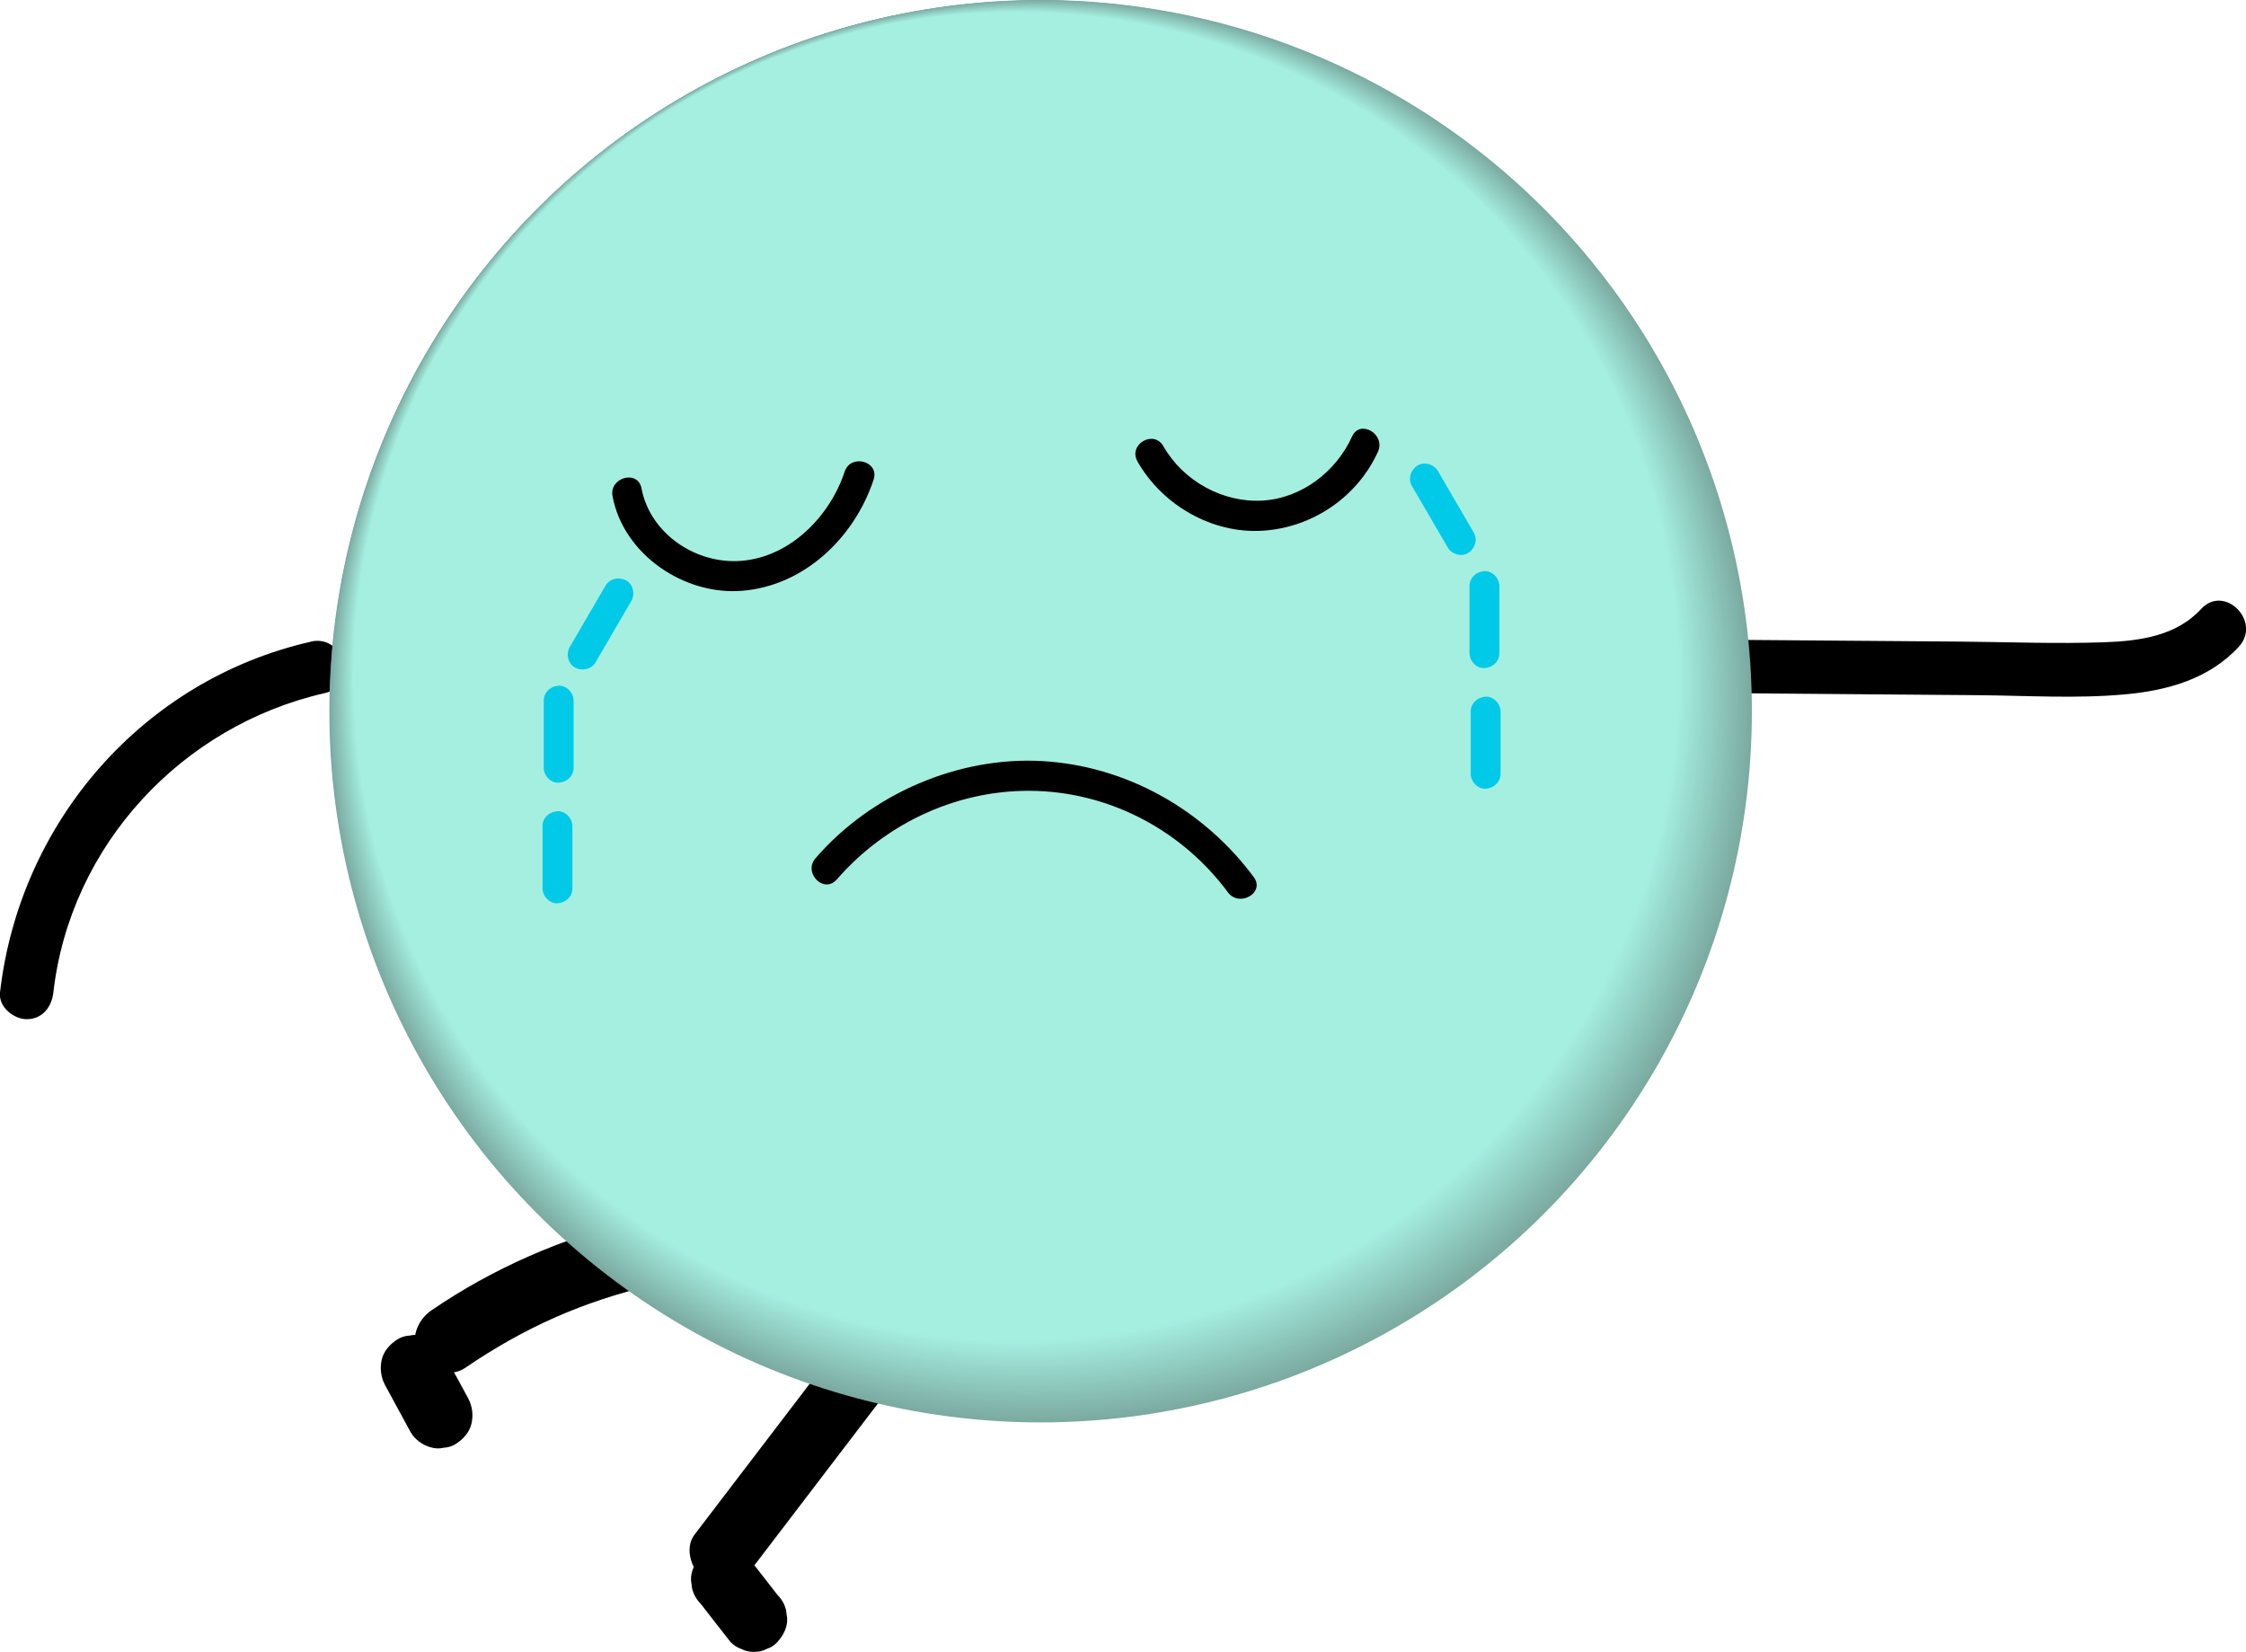 <?xml version="1.0" encoding="UTF-8"?>
<svg id="Layer_2" data-name="Layer 2" xmlns="http://www.w3.org/2000/svg" viewBox="0 0 168.37 123.83">
  <defs>
    <style>
      .cls-1 {
        fill: #00cae7;
      }

      .cls-2 {
        fill: #90cdc2;
      }

      .cls-3 {
        fill: #90ccc0;
      }

      .cls-4 {
        fill: #7fb1a7;
      }

      .cls-5 {
        fill: #80b2a8;
      }

      .cls-6 {
        fill: #7eb0a6;
      }

      .cls-7 {
        fill: #7eafa5;
      }

      .cls-8 {
        fill: #95d5c9;
      }

      .cls-9 {
        fill: #98dacd;
      }

      .cls-10 {
        fill: #7dada4;
      }

      .cls-11 {
        fill: #97d8cc;
      }

      .cls-12 {
        fill: #97d7cb;
      }

      .cls-13 {
        fill: #96d6ca;
      }

      .cls-14 {
        fill: #7caca3;
      }

      .cls-15 {
        fill: #7caba2;
      }

      .cls-16 {
        fill: #8ac3b8;
      }

      .cls-17 {
        fill: #91cec3;
      }

      .cls-18 {
        fill: #9ee4d7;
      }

      .cls-19 {
        fill: #9fe5d8;
      }

      .cls-20 {
        fill: #9fe6d9;
      }

      .cls-21 {
        fill: #a0e7da;
      }

      .cls-22 {
        fill: #9de3d5;
      }

      .cls-23 {
        fill: #83b8ae;
      }

      .cls-24 {
        fill: #84b9af;
      }

      .cls-25 {
        fill: #89c1b6;
      }

      .cls-26 {
        fill: #89c2b7;
      }

      .cls-27 {
        fill: #9ce0d3;
      }

      .cls-28 {
        fill: #9de1d4;
      }

      .cls-29 {
        fill: #9bdfd2;
      }

      .cls-30 {
        fill: #9bded1;
      }

      .cls-31 {
        fill: #8ecabe;
      }

      .cls-32 {
        fill: #8ec9bd;
      }

      .cls-33 {
        fill: #8fcbbf;
      }

      .cls-34 {
        fill: #8cc6bb;
      }

      .cls-35 {
        fill: #8cc5ba;
      }

      .cls-36 {
        fill: #8dc7bc;
      }

      .cls-37 {
        fill: #8bc4b9;
      }

      .cls-38 {
        fill: #92d0c5;
      }

      .cls-39 {
        fill: #92cfc4;
      }

      .cls-40 {
        fill: #a3ecde;
      }

      .cls-41 {
        fill: #a5efe1;
      }

      .cls-42 {
        fill: #a4eddf;
      }

      .cls-43 {
        fill: #a4eee0;
      }

      .cls-44 {
        fill: #a2eadd;
      }

      .cls-45 {
        fill: #a2e9dc;
      }

      .cls-46 {
        fill: #93d2c6;
      }

      .cls-47 {
        fill: #81b3a9;
      }

      .cls-48 {
        fill: #81b4aa;
      }

      .cls-49 {
        fill: #9addd0;
      }

      .cls-50 {
        fill: #94d3c7;
      }

      .cls-51 {
        fill: #a1e8db;
      }

      .cls-52 {
        fill: #94d4c8;
      }

      .cls-53 {
        fill: #86bcb2;
      }

      .cls-54 {
        fill: #99dccf;
      }

      .cls-55 {
        fill: #99dbce;
      }

      .cls-56 {
        fill: #88bfb5;
      }

      .cls-57 {
        fill: #87beb4;
      }

      .cls-58 {
        fill: #87bdb3;
      }

      .cls-59 {
        fill: #85bab0;
      }

      .cls-60 {
        fill: #85bbb1;
      }

      .cls-61 {
        fill: #83b6ad;
      }

      .cls-62 {
        fill: #82b5ab;
      }

      .cls-63 {
        fill: #7baaa1;
      }
    </style>
  </defs>
  <g id="Layer_12" data-name="Layer 12">
    <path d="M47.61,91.51c-5.44,1.29-10.66,3.58-15.27,6.73-1.08,.74-1.66,2.23-.9,3.42,.69,1.07,2.27,1.68,3.42,.9,4.5-3.07,8.85-4.98,14.08-6.22,1.27-.3,2.15-1.82,1.75-3.08-.43-1.33-1.71-2.07-3.08-1.75h0Z"/>
    <path d="M63.89,99.56c-3.94,5.17-7.89,10.33-11.83,15.5-.8,1.04-.2,2.84,.9,3.42,1.32,.7,2.57,.22,3.42-.9,3.94-5.17,7.89-10.33,11.83-15.5,.8-1.04,.2-2.84-.9-3.42-1.32-.7-2.57-.22-3.42,.9h0Z"/>
    <path d="M123.72,51.92c8.2,.07,16.41,.13,24.61,.2,3.63,.03,7.32,.27,10.94-.06,3.18-.28,6.33-1.15,8.56-3.57,1.74-1.89-1.08-4.73-2.83-2.83-1.85,2.02-4.62,2.4-7.23,2.49-3.64,.13-7.29-.02-10.93-.05-7.71-.06-15.41-.12-23.12-.18-2.57-.02-2.58,3.98,0,4h0Z"/>
    <path d="M28.87,103.85c.63,1.17,1.27,2.34,1.9,3.5,.29,.54,.91,.99,1.49,1.15,.33,.1,.66,.12,1,.04,.33-.02,.64-.11,.93-.3,.53-.34,1-.86,1.15-1.49s.08-1.32-.25-1.93c-.63-1.17-1.27-2.34-1.9-3.5-.29-.54-.91-.99-1.49-1.15-.33-.1-.66-.12-1-.04-.33,.02-.64,.11-.93,.3-.53,.34-1,.86-1.15,1.49s-.08,1.32,.25,1.93h0Z"/>
    <path d="M52.53,120.24c.74,.95,1.48,1.91,2.23,2.86,.23,.24,.49,.42,.8,.52,.3,.16,.62,.23,.96,.22,.34,.01,.67-.06,.96-.22,.31-.1,.58-.27,.8-.52,.44-.48,.76-1.1,.73-1.77l-.09-.66c-.12-.42-.33-.79-.64-1.1-.74-.95-1.48-1.91-2.23-2.86-.23-.24-.49-.42-.8-.52-.3-.16-.62-.23-.96-.22-.34-.01-.67,.06-.96,.22-.31,.1-.58,.27-.8,.52-.44,.48-.76,1.1-.73,1.77l.09,.66c.12,.42,.33,.79,.64,1.1h0Z"/>
    <path d="M23.3,48.11C10.69,50.98,1.47,61.65,0,74.41c-.12,1.07,1.01,2,2,2,1.18,0,1.88-.92,2-2,1.26-11.03,9.62-20.01,20.36-22.45,2.51-.57,1.45-4.43-1.06-3.86h0Z"/>
    <g>
      <circle class="cls-63" cx="78.01" cy="53.32" r="53.32"/>
      <circle class="cls-15" cx="77.98" cy="53.28" r="53.26"/>
      <ellipse class="cls-14" cx="77.95" cy="53.24" rx="53.2" ry="53.21"/>
      <ellipse class="cls-10" cx="77.92" cy="53.19" rx="53.14" ry="53.15"/>
      <ellipse class="cls-7" cx="77.89" cy="53.15" rx="53.08" ry="53.09"/>
      <ellipse class="cls-6" cx="77.86" cy="53.11" rx="53.02" ry="53.03"/>
      <ellipse class="cls-4" cx="77.83" cy="53.07" rx="52.96" ry="52.98"/>
      <ellipse class="cls-5" cx="77.79" cy="53.02" rx="52.9" ry="52.92"/>
      <ellipse class="cls-47" cx="77.76" cy="52.98" rx="52.84" ry="52.86"/>
      <ellipse class="cls-48" cx="77.73" cy="52.94" rx="52.78" ry="52.8"/>
      <ellipse class="cls-62" cx="77.7" cy="52.89" rx="52.72" ry="52.74"/>
      <ellipse class="cls-61" cx="77.67" cy="52.85" rx="52.66" ry="52.69"/>
      <ellipse class="cls-23" cx="77.64" cy="52.81" rx="52.6" ry="52.63"/>
      <ellipse class="cls-24" cx="77.61" cy="52.77" rx="52.54" ry="52.57"/>
      <ellipse class="cls-59" cx="77.58" cy="52.72" rx="52.48" ry="52.51"/>
      <ellipse class="cls-60" cx="77.55" cy="52.68" rx="52.42" ry="52.46"/>
      <ellipse class="cls-53" cx="77.52" cy="52.64" rx="52.36" ry="52.4"/>
      <ellipse class="cls-58" cx="77.49" cy="52.59" rx="52.3" ry="52.34"/>
      <ellipse class="cls-57" cx="77.46" cy="52.55" rx="52.24" ry="52.28"/>
      <ellipse class="cls-56" cx="77.43" cy="52.51" rx="52.18" ry="52.22"/>
      <ellipse class="cls-25" cx="77.4" cy="52.47" rx="52.11" ry="52.17"/>
      <ellipse class="cls-26" cx="77.37" cy="52.42" rx="52.05" ry="52.11"/>
      <ellipse class="cls-16" cx="77.34" cy="52.38" rx="51.99" ry="52.05"/>
      <ellipse class="cls-37" cx="77.31" cy="52.34" rx="51.93" ry="51.99"/>
      <ellipse class="cls-35" cx="77.28" cy="52.29" rx="51.87" ry="51.93"/>
      <ellipse class="cls-34" cx="77.25" cy="52.25" rx="51.81" ry="51.88"/>
      <ellipse class="cls-36" cx="77.22" cy="52.21" rx="51.75" ry="51.82"/>
      <ellipse class="cls-32" cx="77.19" cy="52.17" rx="51.69" ry="51.76"/>
      <ellipse class="cls-31" cx="77.16" cy="52.12" rx="51.63" ry="51.7"/>
      <ellipse class="cls-33" cx="77.13" cy="52.08" rx="51.57" ry="51.65"/>
      <ellipse class="cls-3" cx="77.1" cy="52.04" rx="51.51" ry="51.59"/>
      <ellipse class="cls-2" cx="77.07" cy="51.99" rx="51.45" ry="51.53"/>
      <ellipse class="cls-17" cx="77.04" cy="51.95" rx="51.39" ry="51.47"/>
      <ellipse class="cls-39" cx="77.01" cy="51.91" rx="51.33" ry="51.41"/>
      <ellipse class="cls-38" cx="76.98" cy="51.86" rx="51.27" ry="51.36"/>
      <ellipse class="cls-46" cx="76.95" cy="51.82" rx="51.21" ry="51.3"/>
      <ellipse class="cls-50" cx="76.92" cy="51.78" rx="51.15" ry="51.24"/>
      <ellipse class="cls-52" cx="76.89" cy="51.74" rx="51.09" ry="51.18"/>
      <ellipse class="cls-8" cx="76.86" cy="51.69" rx="51.03" ry="51.12"/>
      <ellipse class="cls-13" cx="76.83" cy="51.65" rx="50.97" ry="51.07"/>
      <ellipse class="cls-12" cx="76.8" cy="51.61" rx="50.91" ry="51.01"/>
      <ellipse class="cls-11" cx="76.77" cy="51.56" rx="50.85" ry="50.95"/>
      <ellipse class="cls-9" cx="76.74" cy="51.52" rx="50.78" ry="50.89"/>
      <ellipse class="cls-55" cx="76.71" cy="51.48" rx="50.72" ry="50.84"/>
      <ellipse class="cls-54" cx="76.68" cy="51.44" rx="50.66" ry="50.78"/>
      <ellipse class="cls-49" cx="76.65" cy="51.39" rx="50.6" ry="50.72"/>
      <ellipse class="cls-30" cx="76.62" cy="51.35" rx="50.54" ry="50.66"/>
      <ellipse class="cls-29" cx="76.59" cy="51.31" rx="50.48" ry="50.6"/>
      <ellipse class="cls-27" cx="76.56" cy="51.26" rx="50.42" ry="50.55"/>
      <ellipse class="cls-28" cx="76.53" cy="51.22" rx="50.36" ry="50.49"/>
      <ellipse class="cls-22" cx="76.5" cy="51.18" rx="50.3" ry="50.43"/>
      <ellipse class="cls-18" cx="76.47" cy="51.14" rx="50.24" ry="50.37"/>
      <ellipse class="cls-19" cx="76.44" cy="51.09" rx="50.18" ry="50.31"/>
      <ellipse class="cls-20" cx="76.41" cy="51.05" rx="50.12" ry="50.26"/>
      <ellipse class="cls-21" cx="76.37" cy="51.01" rx="50.06" ry="50.2"/>
      <ellipse class="cls-51" cx="76.34" cy="50.96" rx="50" ry="50.14"/>
      <ellipse class="cls-45" cx="76.31" cy="50.92" rx="49.94" ry="50.08"/>
      <ellipse class="cls-44" cx="76.28" cy="50.88" rx="49.88" ry="50.03"/>
      <ellipse class="cls-40" cx="76.25" cy="50.84" rx="49.82" ry="49.97"/>
      <ellipse class="cls-42" cx="76.22" cy="50.79" rx="49.76" ry="49.91"/>
      <ellipse class="cls-43" cx="76.19" cy="50.75" rx="49.7" ry="49.85"/>
      <ellipse class="cls-41" cx="76.16" cy="50.71" rx="49.64" ry="49.79"/>
    </g>
    <path d="M45.92,37.21c.82,4.37,5.39,7.45,9.74,7.08,4.67-.39,8.4-4.01,9.83-8.33,.46-1.38-1.72-1.97-2.17-.6-1.1,3.33-4.04,6.35-7.66,6.68-3.42,.32-6.92-1.99-7.57-5.43-.27-1.42-2.44-.82-2.17,.6h0Z"/>
    <path d="M85.27,34.6c1.86,3.26,5.58,5.42,9.36,5.19s7.14-2.55,8.67-5.93c.59-1.31-1.35-2.45-1.94-1.14-1.2,2.64-3.78,4.64-6.73,4.81s-5.93-1.46-7.42-4.08c-.72-1.26-2.66-.13-1.94,1.14h0Z"/>
    <path d="M62.72,65.95c3.74-4.33,9.3-6.86,15.04-6.65s10.98,3.12,14.29,7.6c.85,1.15,2.81,.03,1.94-1.14-3.74-5.05-9.55-8.34-15.85-8.7s-12.83,2.45-17.01,7.29c-.94,1.09,.64,2.69,1.59,1.59h0Z"/>
    <path class="cls-1" d="M45.39,43.91c-.89,1.53-1.79,3.07-2.68,4.6-.3,.51-.13,1.26,.4,1.54s1.22,.14,1.54-.4c.89-1.53,1.79-3.07,2.68-4.6,.3-.51,.13-1.26-.4-1.54s-1.22-.14-1.54,.4h0Z"/>
    <path class="cls-1" d="M40.76,52.53v5.03c0,.59,.52,1.15,1.12,1.12s1.12-.49,1.12-1.12v-5.03c0-.59-.52-1.15-1.12-1.12s-1.12,.49-1.12,1.12h0Z"/>
    <path class="cls-1" d="M40.67,61.94c0,1.55,0,3.11,0,4.66,0,.59,.52,1.15,1.12,1.12s1.13-.49,1.12-1.12c0-1.55,0-3.11,0-4.66,0-.59-.52-1.15-1.12-1.12s-1.13,.49-1.12,1.12h0Z"/>
    <path class="cls-1" d="M105.85,36.45c.89,1.53,1.79,3.07,2.68,4.6,.3,.51,1.03,.73,1.54,.4s.72-.99,.4-1.54c-.89-1.53-1.79-3.07-2.68-4.6-.3-.51-1.03-.73-1.54-.4s-.72,.99-.4,1.54h0Z"/>
    <path class="cls-1" d="M110.16,43.94c0,1.68,0,3.35,0,5.03,0,.59,.52,1.15,1.12,1.12s1.12-.49,1.12-1.12c0-1.68,0-3.35,0-5.03,0-.59-.52-1.15-1.12-1.12s-1.12,.49-1.12,1.12h0Z"/>
    <path class="cls-1" d="M110.25,53.35c0,1.55,0,3.11,0,4.66,0,.59,.52,1.15,1.12,1.12s1.12-.49,1.12-1.12c0-1.55,0-3.11,0-4.66,0-.59-.52-1.15-1.12-1.12s-1.12,.49-1.12,1.12h0Z"/>
  </g>
</svg>